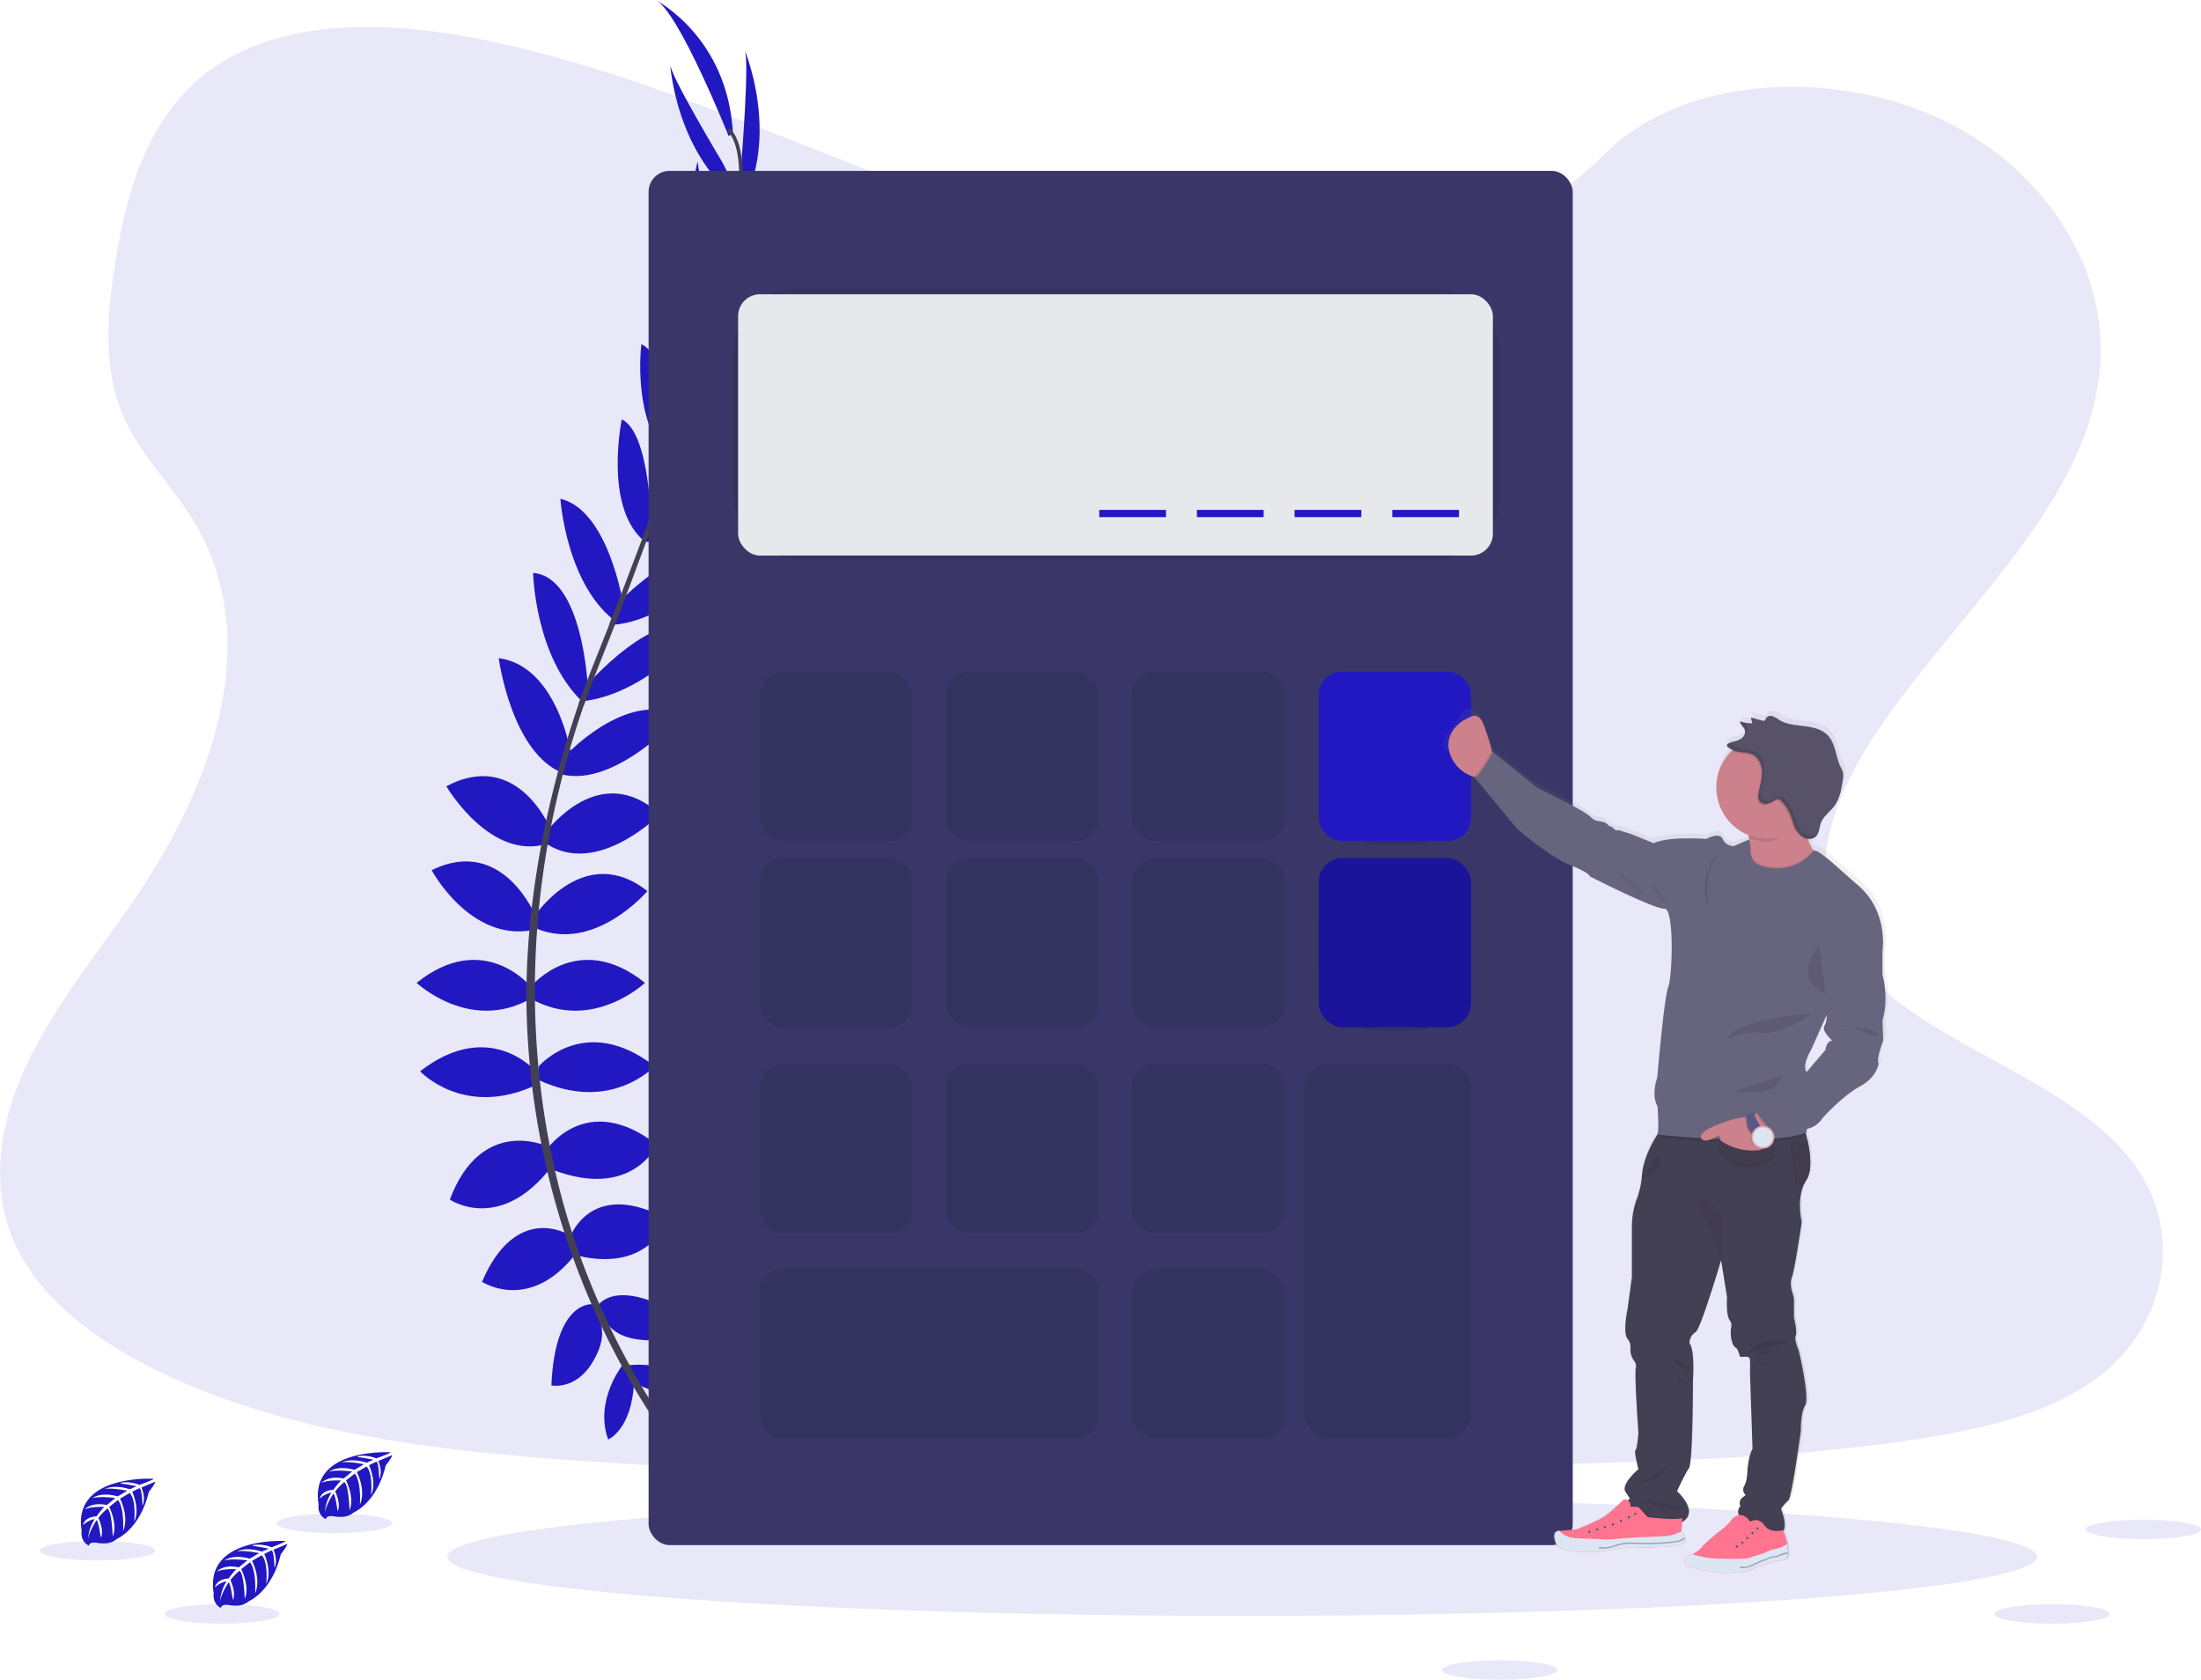 <svg id="03431522-47b9-4239-bf4c-9446bb50bb61" data-name="Layer 1" xmlns="http://www.w3.org/2000/svg" xmlns:xlink="http://www.w3.org/1999/xlink" width="1027.35" height="783.97" viewBox="0 0 1027.35 783.97"><defs><linearGradient id="4f43e098-a778-42ef-b33c-7c47f8946c90" x1="940.91" y1="792.08" x2="940.91" y2="388.7" gradientTransform="translate(-77.03)" gradientUnits="userSpaceOnUse"><stop offset="0" stop-color="gray" stop-opacity="0.25"/><stop offset="0.54" stop-color="gray" stop-opacity="0.12"/><stop offset="1" stop-color="gray" stop-opacity="0.1"/></linearGradient></defs><title>Calculator</title><path d="M672.88,182c-64.72-2.25-126.36-23.14-185.23-46S370.49,87.82,307.32,75.7c-40.63-7.79-87.09-8.89-119.83,12.89-31.5,21-41.68,57.15-47.16,90.73-4.11,25.26-6.53,51.85,4.75,75.5,7.83,16.42,21.74,30.22,31.36,45.94C209.9,355.48,186.25,423,150,476.39c-17,25.07-36.74,49-49.87,75.66s-19.2,57.25-7.72,84.47c11.39,27,38.52,47.24,67.91,61.49,59.68,29,130,37.23,198.61,41.92,151.82,10.39,304.46,5.89,456.68,1.39,56.34-1.67,112.92-3.36,168.35-12.07,30.77-4.83,62.55-12.51,84.89-31,28.36-23.53,35.39-63.37,16.39-92.88-31.88-49.49-120-61.78-142.31-114.89-12.27-29.24.33-61.8,18.15-88.92,38.24-58.16,102.33-109.19,105.71-175.67,2.32-45.66-28.49-91.39-76.13-113-49.94-22.64-119.18-19.79-156,17.69C796.68,169.13,730,184,672.88,182Z" transform="translate(-86.32 -58.02)" fill="#2218c1" opacity="0.1"/><ellipse cx="579.79" cy="726.58" rx="370.98" ry="27.58" fill="#2218c1" opacity="0.1"/><path d="M379.26,695.27s21-3.36,33.6,11.49c0,0-9.24,7.28-29.12-2.8Z" transform="translate(-86.32 -58.02)" fill="#2218c1"/><path d="M377,695s-13.39,16.52-6.82,34.85c0,0,10.92-4.38,12.11-26.64Z" transform="translate(-86.32 -58.02)" fill="#2218c1"/><path d="M365,667.83s8.4-15.4,42,6.16c0,0-4.48,10.36-19.32,9.52S368.9,676,365,667.83Z" transform="translate(-86.32 -58.02)" fill="#2218c1"/><path d="M362.81,666.72s-17.43-2-19.12,37.91c0,0,11.05,2.29,18.9-10.33S367.2,674.6,362.81,666.72Z" transform="translate(-86.32 -58.02)" fill="#2218c1"/><path d="M352.66,634.9s9.8-27.16,45.36-7.84c0,0-8.12,24.92-41.72,17.08Z" transform="translate(-86.32 -58.02)" fill="#2218c1"/><path d="M341.73,594.3s18.49-27.45,51.25-2c0,0-11.48,25.76-48.45,11.76Z" transform="translate(-86.32 -58.02)" fill="#2218c1"/><path d="M337.81,555.65s21.57-25.2,54.05,0c0,0-20.44,22.12-54.05,6.44Z" transform="translate(-86.32 -58.02)" fill="#2218c1"/><path d="M334.45,518.13s21.85-26.32,52.93-1.4c0,0-24.64,23.24-52.93,7.56Z" transform="translate(-86.32 -58.02)" fill="#2218c1"/><path d="M336.41,484.81s23-33.89,52.09-10.92c0,0-24.64,29.12-52.09,17.36Z" transform="translate(-86.32 -58.02)" fill="#2218c1"/><path d="M341.73,445.88s24.37-33.6,52.65-7.84c0,0-28.84,29.13-52.65,14Z" transform="translate(-86.32 -58.02)" fill="#2218c1"/><path d="M349.86,411.09s28.84-31.57,54-19c0,0-30.06,33.53-55.26,27.37Z" transform="translate(-86.32 -58.02)" fill="#2218c1"/><path d="M359.94,378.12s33.32-38.64,52.64-25.76c0,0-24.52,30-55,33Z" transform="translate(-86.32 -58.02)" fill="#2218c1"/><path d="M374.49,339.87s29.13-31.58,50.41-23.74c0,0-24.92,32.76-54.32,33.6Z" transform="translate(-86.32 -58.02)" fill="#2218c1"/><path d="M387.66,304.09s32.2-30.25,46.2-24.93c0,0-23.24,33.61-47.6,31.65Z" transform="translate(-86.32 -58.02)" fill="#2218c1"/><path d="M400.54,271s27.72-36.12,42.84-33.32c0,0-16.8,32.2-42.84,37Z" transform="translate(-86.32 -58.02)" fill="#2218c1"/><path d="M414.52,226.5s24.5-27.7,37.73-27.63c0,0-19.34,37-38.74,36.66Z" transform="translate(-86.32 -58.02)" fill="#2218c1"/><path d="M422.8,196.84l23.66-57.69s1.19,52.15-26.67,68.39Z" transform="translate(-86.32 -58.02)" fill="#2218c1"/><path d="M432.41,133.22s3.92-48.16,1.4-52.08c0,0,16.92,40-1.57,73.36Z" transform="translate(-86.32 -58.02)" fill="#2218c1"/><path d="M351.74,634.25s-24.54-15.21-40.43,22c0,0,21.84,14.49,43.31-12.51Z" transform="translate(-86.32 -58.02)" fill="#2218c1"/><path d="M341,592.75s-30.1-13.73-44.71,25.12c0,0,23.26,16,47.45-15.3Z" transform="translate(-86.32 -58.02)" fill="#2218c1"/><path d="M336.41,558s-21.56-25.2-54,0c0,0,20.44,22.12,54,6.44Z" transform="translate(-86.32 -58.02)" fill="#2218c1"/><path d="M333.72,518.13s-21.84-26.32-52.93-1.4c0,0,24.65,23.24,52.93,7.56Z" transform="translate(-86.32 -58.02)" fill="#2218c1"/><path d="M336.41,485.77s-15.32-38-48.62-21.63c0,0,18,33.65,47.27,27.92Z" transform="translate(-86.32 -58.02)" fill="#2218c1"/><path d="M343.66,445.69s-15.22-38.61-49-20.7c0,0,20.68,35.39,47.5,26.67Z" transform="translate(-86.32 -58.02)" fill="#2218c1"/><path d="M353.1,411.29s-6-42.33-34-46.12c0,0,5.93,44.64,30.22,53.75Z" transform="translate(-86.32 -58.02)" fill="#2218c1"/><path d="M360.65,378.19s-2.34-51-25.49-52.77c0,0,.78,38.71,22.88,60Z" transform="translate(-86.32 -58.02)" fill="#2218c1"/><path d="M376.89,338.41s-6.91-42.41-29-47.6c0,0,2.74,41.08,26.82,58Z" transform="translate(-86.32 -58.02)" fill="#2218c1"/><path d="M390.28,304.39s-.24-44.17-13.73-50.67c0,0-8.38,40,9.82,56.31Z" transform="translate(-86.32 -58.02)" fill="#2218c1"/><path d="M401.57,270.55s-1.89-45.49-15.87-51.9c0,0-4.79,36,13.77,54.88Z" transform="translate(-86.32 -58.02)" fill="#2218c1"/><path d="M416.47,230.12s-.09-37-10.06-45.67c0,0-9.93,40.53,4.85,53.12Z" transform="translate(-86.32 -58.02)" fill="#2218c1"/><path d="M421.62,195l-9.7-61.59s-13.19,50.46,10.17,72.69Z" transform="translate(-86.32 -58.02)" fill="#2218c1"/><path d="M423.52,133.81s-24.92-41.4-24.41-46c0,0,2.65,43.39,34,65Z" transform="translate(-86.32 -58.02)" fill="#2218c1"/><path d="M426.44,121.58S402.92,62.78,392.28,58c0,0,33.6,17.08,36.12,61.88Z" transform="translate(-86.32 -58.02)" fill="#2218c1"/><path d="M413.38,235.88l-1.6-.5c19.85-64.72,24.8-106,13.94-116.34l1.16-1.22C438.39,128.74,433.72,169.56,413.38,235.88Z" transform="translate(-86.32 -58.02)" fill="#444053"/><path d="M358.73,387.39l-2.38-.84c2.1-5.93,4.38-11.95,6.76-17.88C383.83,317,401.46,269,412.77,232.11l2.07-1C403.51,268,386.19,317.9,365.45,369.61,363.08,375.51,360.82,381.49,358.73,387.39Z" transform="translate(-86.32 -58.02)" fill="#444053"/><path d="M408.81,743.72c-.32-.36-32.5-36.58-54.92-98.44a364.42,364.42,0,0,1-21.7-112.77c-1.53-48.13,8.56-101.88,25.87-150.69l1.88,2.2C321.1,493.58,336.53,587.47,357,644c22.19,61.29,54,97.12,54.31,97.48Z" transform="translate(-86.32 -58.02)" fill="#444053"/><path d="M268.6,735.82s-38.05-2.29-33.56,24.37c0,0-.89,4.71,3.38,6.85,0,0,.06-2,3.9-1.31a17.51,17.51,0,0,0,4.13.2,8.62,8.62,0,0,0,5.06-2.08h0s10.69-4.42,14.85-21.9c0,0,3.08-3.81,2.95-4.79l-6.42,2.74s2.2,4.63.47,8.48c0,0-.21-8.31-1.44-8.12-.25,0-3.34,1.61-3.34,1.61s3.78,8.07.93,13.93c0,0,1.08-9.94-2.1-13.35l-4.52,2.64s4.41,8.33,1.42,15.13c0,0,.76-10.43-2.37-14.49l-4.1,3.2s4.14,8.21,1.62,13.85c0,0-.33-12.14-2.51-13.06,0,0-3.58,3.16-4.13,4.46,0,0,2.84,6,1.08,9.11,0,0-1.08-8.09-2-8.13,0,0-3.57,5.36-3.94,9a19.46,19.46,0,0,1,3.07-9.54,10.71,10.71,0,0,0-5.46,2.83s.55-3.79,6.34-4.12c0,0,3-4.07,3.74-4.32,0,0-5.76-.48-9.25,1.07,0,0,3.07-3.57,10.31-2l4-3.3s-7.58-1-10.8.11c0,0,3.7-3.16,11.89-.86l4.4-2.63s-6.46-1.39-10.32-.89c0,0,4.07-2.19,11.61.18l3.15-1.41s-4.74-.93-6.12-1.08-1.47-.53-1.47-.53a16.39,16.39,0,0,1,8.9,1S268.71,736.24,268.6,735.82Z" transform="translate(-86.32 -58.02)" fill="#2218c1"/><path d="M158,748.19s-38-2.29-33.55,24.37c0,0-.9,4.71,3.37,6.85,0,0,.07-2,3.91-1.31a17,17,0,0,0,4.13.2,8.56,8.56,0,0,0,5.05-2.08h0s10.7-4.42,14.86-21.9c0,0,3.07-3.81,3-4.79l-6.42,2.74s2.2,4.63.47,8.48c0,0-.21-8.31-1.44-8.12-.25,0-3.34,1.61-3.34,1.61s3.78,8.07.93,13.93c0,0,1.08-9.94-2.11-13.35l-4.52,2.64s4.41,8.33,1.42,15.13c0,0,.77-10.43-2.37-14.49l-4.09,3.2s4.14,8.21,1.62,13.85c0,0-.33-12.14-2.51-13.06,0,0-3.58,3.16-4.13,4.46,0,0,2.84,6,1.08,9.11,0,0-1.08-8.09-2-8.13,0,0-3.56,5.36-3.94,9a19.52,19.52,0,0,1,3.08-9.54,10.76,10.76,0,0,0-5.47,2.83s.56-3.79,6.35-4.12c0,0,3-4.07,3.74-4.31,0,0-5.76-.49-9.25,1.06,0,0,3.07-3.57,10.31-2l4-3.3s-7.58-1-10.8.11c0,0,3.7-3.16,11.89-.86l4.4-2.63s-6.47-1.39-10.32-.89c0,0,4.07-2.19,11.61.18l3.15-1.41s-4.74-.93-6.13-1.08-1.46-.53-1.46-.53a16.51,16.51,0,0,1,8.9,1S158.08,748.61,158,748.19Z" transform="translate(-86.32 -58.02)" fill="#2218c1"/><path d="M219.64,777.23s-38-2.29-33.56,24.37c0,0-.89,4.71,3.38,6.85,0,0,.07-2,3.9-1.31a17.57,17.57,0,0,0,4.14.2,8.62,8.62,0,0,0,5.05-2.08h0s10.69-4.42,14.85-21.9c0,0,3.08-3.81,3-4.79l-6.42,2.74s2.19,4.63.47,8.48c0,0-.21-8.31-1.45-8.12-.25,0-3.33,1.61-3.33,1.61s3.77,8.06.92,13.93c0,0,1.08-9.94-2.1-13.35l-4.52,2.64s4.41,8.33,1.42,15.13c0,0,.77-10.43-2.37-14.49l-4.1,3.2s4.15,8.21,1.62,13.85c0,0-.33-12.14-2.5-13.06,0,0-3.59,3.16-4.13,4.46,0,0,2.84,6,1.07,9.11,0,0-1.08-8.09-2-8.13,0,0-3.57,5.36-3.94,9a19.46,19.46,0,0,1,3.07-9.54,10.71,10.71,0,0,0-5.46,2.83s.55-3.79,6.35-4.12c0,0,2.94-4.07,3.73-4.32,0,0-5.76-.48-9.25,1.07,0,0,3.08-3.57,10.31-1.95l4-3.3s-7.58-1-10.8.11c0,0,3.71-3.16,11.89-.86l4.41-2.63S200.86,781.5,197,782c0,0,4.06-2.19,11.61.18l3.14-1.41s-4.73-.93-6.12-1.08-1.46-.53-1.46-.53a16.39,16.39,0,0,1,8.9,1S219.75,777.65,219.64,777.23Z" transform="translate(-86.32 -58.02)" fill="#2218c1"/><ellipse cx="103.66" cy="753.23" rx="26.93" ry="4.55" fill="#2218c1" opacity="0.1"/><ellipse cx="957.84" cy="753.23" rx="26.93" ry="4.55" fill="#2218c1" opacity="0.1"/><ellipse cx="699.95" cy="779.42" rx="26.93" ry="4.55" fill="#2218c1" opacity="0.1"/><ellipse cx="1000.43" cy="713.79" rx="26.93" ry="4.55" fill="#2218c1" opacity="0.1"/><ellipse cx="156.07" cy="710.95" rx="26.93" ry="4.55" fill="#2218c1" opacity="0.1"/><ellipse cx="45.44" cy="723.72" rx="26.93" ry="4.55" fill="#2218c1" opacity="0.1"/><rect x="302.74" y="79.74" width="431.35" height="641.38" rx="9.8" ry="9.8" fill="#3a3768"/><rect x="342.22" y="134.87" width="357.73" height="126.09" rx="29.21" ry="29.21" opacity="0.1"/><rect x="344.52" y="137.33" width="352.31" height="121.95" rx="10.2" ry="10.2" fill="#e6e8ec"/><rect x="354.68" y="313.48" width="71.14" height="79.04" rx="10.79" ry="10.79" opacity="0.1"/><rect x="441.63" y="313.48" width="71.14" height="79.04" rx="10.79" ry="10.79" opacity="0.1"/><rect x="528.58" y="313.48" width="71.14" height="79.04" rx="10.79" ry="10.79" opacity="0.1"/><rect x="615.53" y="315.16" width="71.14" height="79.04" rx="28.84" ry="28.84" opacity="0.1"/><rect x="615.53" y="313.48" width="71.14" height="79.04" rx="10.79" ry="10.79" fill="#2218c1"/><rect x="354.68" y="400.43" width="71.14" height="79.04" rx="10.79" ry="10.79" opacity="0.1"/><rect x="441.63" y="400.43" width="71.14" height="79.04" rx="10.79" ry="10.79" opacity="0.1"/><rect x="528.58" y="400.43" width="71.14" height="79.04" rx="10.79" ry="10.79" opacity="0.1"/><rect x="354.68" y="496.41" width="71.14" height="79.04" rx="10.79" ry="10.79" opacity="0.1"/><rect x="441.63" y="496.41" width="71.14" height="79.04" rx="10.79" ry="10.79" opacity="0.1"/><rect x="528.58" y="496.41" width="71.14" height="79.04" rx="10.79" ry="10.79" opacity="0.1"/><rect x="528.58" y="592.39" width="71.14" height="79.04" rx="10.79" ry="10.79" opacity="0.1"/><rect x="615.53" y="402.11" width="71.14" height="79.04" rx="28.84" ry="28.84" opacity="0.1"/><rect x="615.53" y="400.43" width="71.14" height="79.04" rx="11.3" ry="11.3" fill="#2218c1"/><rect x="615.53" y="400.43" width="71.14" height="79.04" rx="11.3" ry="11.3" opacity="0.2"/><rect x="354.68" y="592.39" width="158.09" height="79.04" rx="10.04" ry="10.04" opacity="0.1"/><rect x="608.75" y="496.41" width="77.91" height="175.03" rx="11.66" ry="11.66" opacity="0.1"/><rect x="649.87" y="237.98" width="31.14" height="3.37" fill="#2218c1"/><rect x="604.28" y="237.98" width="31.14" height="3.37" fill="#2218c1"/><rect x="558.68" y="237.98" width="31.14" height="3.37" fill="#2218c1"/><rect x="513.09" y="237.98" width="31.14" height="3.37" fill="#2218c1"/><path d="M966.19,532.56c3.21-10.8,0-21.6,0-21.6V500.77s3.67-19.92-12.71-32.7l-10.86-9.58s-6.09-5.23-7.86-5.56a8,8,0,0,0-1-.15l-.32-.19a32.69,32.69,0,0,1-2.38-5,4.63,4.63,0,0,0,3.87-1.32,5,5,0,0,0,.91-1.53h0c.63-1.41.74-3.12,1.27-4.62a11,11,0,0,1,2-3.32c-.11.18-.23.35-.33.54,1.54-1.92,3.55-3.56,5-5.58a12.51,12.51,0,0,0,.79-1.25c-.06.09-.14.17-.21.26,2-3.21,2.61-7.1,3.19-10.85a9.76,9.76,0,0,0,.06-3.88,14.13,14.13,0,0,0-1.08-2.46c-2.36-4.87-2.32-11-6.09-14.89-2.84-2.91-7.14-3.8-11.19-4.3s-8.31-.79-11.79-2.91a12.44,12.44,0,0,0-3.19-1.75,2.62,2.62,0,0,0-3.13,1.16,2.06,2.06,0,0,1-.42.85,1.36,1.36,0,0,1-1.2.07l-5.39-1.44.06.27-.14,0,.2.85a.46.46,0,0,1,.51.29l-.87,1.34a13.51,13.51,0,0,1-4.86-1,1.13,1.13,0,0,0,0,.26l-.08,0c-.1,1.52,1.63,2.51,2.16,3.94a3,3,0,0,1,0,1.93,4.23,4.23,0,0,1-1,1.54c-1.91,1.89-4.36,1.52-6.56,2.71a1.42,1.42,0,0,0-.8.89.65.65,0,0,0-.07.49,1.16,1.16,0,0,0,.45.56,10,10,0,0,0,2.09,1.3c-.22.2-.43.4-.63.61a24.1,24.1,0,0,0,8.33,39.32c.08.42.14.85.2,1.3,0,.05,0,.08,0,.13l.06.58-7.26,3.09a5.78,5.78,0,0,1-5.2-3.35c-1.69-3.49-7.66,0-7.66,0s-18.21-1.36-25,2c0,0-10.87-4.56-12.4-4.87s-3.82-1.52-4.89-1.21-2.45-2-3.22-1.83-1.07-1.52-3.52-2.13-3.37.16-6.12-2.58-25.11-13.54-25.11-13.54L792.76,415l-10.71-8.52-.19.35c-.07-.25-.14-.51-.21-.79a102.59,102.59,0,0,0-4-12.49c-.69-1.65-1-3.73-1.93-2.63-.57.66-1.54-.79-3-1.77a2.53,2.53,0,0,0-3.77,1.1h0c-8.34,13.08-11.33,14-6.5,18.81,4.31,4.27,7.17,8,10.68,9.18l.42.13a.45.45,0,0,1-.23,0l20.36,24.34s14.69,12.78,24.8,16.88,9.33,5.33,9.33,5.33,30.62,15.51,35.36,15.21,3.83,31.79,1.84,37-5.2,42.59-5.2,42.59-3.07,7.91.15,13.38c0,0,.71,10.48.07,13-2.79,4.3-6.77,11.6-7.42,19.11,0,.4-.08.77-.12,1.16a2.7,2.7,0,0,1-.72.59l.68-.2a38.5,38.5,0,0,1-2,9.18A37.31,37.31,0,0,0,847.92,629v24.16l-2,15s-2.45,11.35,0,14a6.48,6.48,0,0,1,1.34,4.66,8.68,8.68,0,0,0,1.56,5.44,4.07,4.07,0,0,1,1,3.49c-.81,2.63,1.2,30.62,1.2,30.62s-.59,7.71-1.4,8.12,1.4,8.92,1.4,8.92-8.27,6.9-6.16,10.55l2.11,3.24-.56.55-.34.35a3.26,3.26,0,0,0-2.11-.4,80.62,80.62,0,0,1-8.32,7.41c-3.73,2.69-13.88,6.59-13.88,6.59l-8,.65h-.15s-3.83-.36-1.68,5.57,21.37,4.11,21.37,4.11l11.22-1.77s20,.1,25.73-1.17c2.39-.53,3-1.81,2.8-3.1l0,0-.06-.06a8,8,0,0,0-1.64-3.35,1.28,1.28,0,0,0-.14-.18l.36-4.1c8.49-4.89-2.4-14.51-2.4-14.51s3.73-8.11,5.64-10.74,1.91-41.38,1.91-41.38,1-14-1.63-17.24a5.83,5.83,0,0,1,2.86-5.27c1.89-1.29,7.6-19.06,12.08-33.81l2.82,17.38s-.61,8.32,1.22,10.75a4.14,4.14,0,0,1,.76,3.24,14.6,14.6,0,0,0,.41,7,4.63,4.63,0,0,0,1.49,2.5c1.63.81,1.73,3.7,2.34,4.31s4.39-.86,4.59,1.37a50.49,50.49,0,0,1,0,5.88l1.23,36.1s-2,3-2.45,11c-.17,3.41-.81,5.35-1.47,6.46a3.31,3.31,0,0,0,.3,3.88l.35.41-1.51,1.16a3.33,3.33,0,0,0-.94,4.11,3.23,3.23,0,0,0-.93,3.5,2.44,2.44,0,0,0,.26.57,5.68,5.68,0,0,0-3.05,1.51,25,25,0,0,1-5.39,5.42,103.71,103.71,0,0,0-8.59,7.36,12.34,12.34,0,0,1-5,4,8.25,8.25,0,0,1-1.51.45c-4,.82-2.75,5,.51,5.69s14.08,4,22.5,2.07c0,0,2.5,1,6.17-.86S916,786.47,916,786.47s4.59,0,5.21-1.82a7.14,7.14,0,0,0,.26-1.78l.13-.13-.12-.11a24.26,24.26,0,0,0-.31-4.07c-.12-.7-.25-1.32-.37-1.82-.39-1.52-1.12-3.49-1.43-4.32a1.53,1.53,0,0,0,.14-.21c1.75-3-1.16-10.12-1.16-10.12A19.4,19.4,0,0,1,921.8,758c1.63-1.22,5.92-32.86,5.92-32.86s-.21-8.11,2-11.76-3.06-25.75-3.06-25.75-2.25-5.07-1.43-6.9-.82-8.52-.82-8.52v-8a8.84,8.84,0,0,0-.47-2.8c-.63-1.88-1.56-5.49-.55-8.08,1.43-3.65,4.69-26.16,4.69-26.16s-2.55-9.93,1.19-17.84a15.54,15.54,0,0,1,1-1.83c2.77-4.35,1.94-12.08.57-18.31-.2-1-.43-1.9-.66-2.77-.09-.38-.19-.74-.29-1.1l.44-.18s0-.59.14-1.6a11.24,11.24,0,0,0,7.36-5.09s9.34-10.5,17.6-14.91,8.88-10.8,8.88-10.8c-1.22-2.13,2.19-10.8,2.19-10.8Zm-32.55-79.63h0Zm5.61,93.63-8.84,10.25,0-.06c-2.3-3.2,2.14-10.35,2.14-10.35L939.9,530c-.06,2.1-.32,4-1,4.83-2,2.74,3.68,7.31,3.68,7.31C939.55,542.15,939.25,546.56,939.25,546.56Z" transform="translate(-86.32 -58.02)" fill="url(#4f43e098-a778-42ef-b33c-7c47f8946c90)"/><path d="M783.61,412.17l-4.83,9.37a19,19,0,0,1-4.49-.94,17,17,0,0,1-10.55-9.12c-4.31-9.52,2.82-15.67,6.14-17.49s6.41-3.89,8.9,2.08a103.26,103.26,0,0,1,3.91,12.41C783.27,410.67,783.61,412.17,783.61,412.17Z" transform="translate(-86.32 -58.02)" fill="#cc818c"/><path d="M937,460.91l-7.71,11.48s-36.43,17.38-29.47-3c3.06-9,3.42-15.57,2.87-20.12,0-.05,0-.08,0-.13-.72-5.69-2.86-8.16-2.86-8.16s35.51-18.18,30.22-5.75a17.12,17.12,0,0,0-1.25,8.18,27.88,27.88,0,0,0,3.82,11.35A37.71,37.71,0,0,0,937,460.91Z" transform="translate(-86.32 -58.02)" fill="#cc818c"/><path d="M925.91,688.32s5.24,22,3,25.59-2,11.69-2,11.69-4.23,31.44-5.84,32.64a19.21,19.21,0,0,0-3.43,4s2.88,7.12,1.15,10.06a2.44,2.44,0,0,1-1.15,1c-2.7,1.14-12.68-3.92-18.36-7a3.24,3.24,0,0,1-.58-5.28,3.3,3.3,0,0,1,.92-4.08l1.5-1.16-.35-.41a3.31,3.31,0,0,1-.3-3.86c.65-1.09,1.28-3,1.45-6.41.41-7.86,2.42-10.88,2.42-10.88l-1.21-35.88a49.78,49.78,0,0,0,0-5.84c-.2-2.21-3.93-.75-4.53-1.36s-.71-3.47-2.32-4.28a4.59,4.59,0,0,1-1.46-2.49,14.39,14.39,0,0,1-.41-7,4.13,4.13,0,0,0-.75-3.22c-1.81-2.42-1.21-10.67-1.21-10.67l-2.78-17.28c-4.43,14.66-10.06,32.32-11.93,33.6a5.81,5.81,0,0,0-2.82,5.23c2.62,3.23,1.61,17.14,1.61,17.14s0,38.48-1.89,41.11S869.09,754,869.09,754s10.8,9.61,2.3,14.46l-.09,0c-8.67,4.84-26.6-8.66-26.6-8.66l1.87-1.87.55-.55L845,754.22c-2.08-3.63,6.08-10.48,6.08-10.48s-2.18-8.47-1.38-8.87,1.38-8.06,1.38-8.06-2-27.81-1.18-30.43a4.1,4.1,0,0,0-1-3.47,8.63,8.63,0,0,1-1.54-5.4,6.42,6.42,0,0,0-1.33-4.63c-2.42-2.62,0-13.9,0-13.9l2-14.92V630.37A37.77,37.77,0,0,1,850.56,617a40,40,0,0,0,2.2-10.73c.66-7.64,4.77-15.06,7.53-19.29,1.46-2.24,2.55-3.58,2.55-3.58l64.48-2.52s1,2.87,2.08,6.86c.22.87.44,1.79.65,2.75,1.35,6.2,2.16,13.88-.57,18.2a16.93,16.93,0,0,0-1,1.82c-3.69,7.86-1.17,17.73-1.17,17.73s-3.22,22.36-4.63,26c-1,2.57-.08,6.16.55,8a9.1,9.1,0,0,1,.45,2.79V673s1.62,6.65.81,8.47S925.91,688.32,925.91,688.32Z" transform="translate(-86.32 -58.02)" fill="#444053"/><path d="M928.88,609.33a15.3,15.3,0,0,0-1,1.81l-3.63-.2c.35-1.87-2.12-19.4-2.12-19.4l7.31-.41C930.79,597.32,931.61,605,928.88,609.33Z" transform="translate(-86.32 -58.02)" opacity="0.1"/><path d="M929.48,608.72a16.93,16.93,0,0,0-1,1.82l-3.63-.21c.35-1.86-2.12-19.4-2.12-19.4l7.31-.41C931.4,596.72,932.21,604.4,929.48,608.72Z" transform="translate(-86.32 -58.02)" fill="#444053"/><path d="M929.48,608.72a16.93,16.93,0,0,0-1,1.82l-3.63-.21c.35-1.86-2.12-19.4-2.12-19.4l7.31-.41C931.4,596.72,932.21,604.4,929.48,608.72Z" transform="translate(-86.32 -58.02)" opacity="0.05"/><path d="M918.8,772.34a2.44,2.44,0,0,1-1.15,1c-2.7,1.14-12.68-3.92-18.36-7a3.27,3.27,0,0,1-1.51-1.8c3.24-.59,5.36,3,5.36,3a4.78,4.78,0,0,1,6.65,1.61c2.77,4.08,8.71,2.36,8.71,2.36Z" transform="translate(-86.32 -58.02)" opacity="0.1"/><path d="M920.47,784.69c-.6,1.82-5.14,1.82-5.14,1.82s-8.11,2.32-11.74,4.13-6.09.86-6.09.86c-8.31,1.91-19-1.41-22.22-2.07s-4.48-4.83-.5-5.64a8.06,8.06,0,0,0,1.49-.46,12.16,12.16,0,0,0,5-4,102.27,102.27,0,0,1,8.49-7.31,24.82,24.82,0,0,0,5.32-5.39c4.74-4.18,8.11,1.56,8.11,1.56a4.78,4.78,0,0,1,6.65,1.62c2.77,4.08,8.71,2.35,8.71,2.35s1.07,2.73,1.57,4.69c.12.5.25,1.12.37,1.82C920.76,780.7,920.93,783.33,920.47,784.69Z" transform="translate(-86.32 -58.02)" fill="#ff748f"/><circle cx="820.29" cy="713.38" r="0.55" fill="#575988"/><circle cx="815.56" cy="717.81" r="0.55" fill="#575988"/><circle cx="810.75" cy="721.79" r="0.55" fill="#575988"/><circle cx="813.24" cy="720.01" r="0.55" fill="#575988"/><circle cx="818.03" cy="715.46" r="0.55" fill="#575988"/><path d="M920.47,784.69c-.6,1.82-5.14,1.82-5.14,1.82s-8.11,2.32-11.74,4.13-6.09.86-6.09.86c-8.31,1.91-19-1.41-22.22-2.07s-4.48-4.83-.5-5.64a8.06,8.06,0,0,0,1.49-.46,38.68,38.68,0,0,0,10.9,2.07c8.21.35,14.71,0,14.71,0l8.31-2.67a13.89,13.89,0,0,1,5.14-1.86,13.44,13.44,0,0,0,5.11-2.22C920.76,780.7,920.93,783.33,920.47,784.69Z" transform="translate(-86.32 -58.02)" fill="#dce6f2"/><path d="M899.79,789.9a6.88,6.88,0,0,1-1.38-.13l.12-.59a8.8,8.8,0,0,0,5-.7c.74-.29,1.48-.64,2.2-1s1.73-.81,2.63-1.14l.82-.28c.45-.16.91-.31,1.35-.5.25-.1.5-.22.74-.34a8.51,8.51,0,0,1,1.86-.71,9.18,9.18,0,0,1,1-.13,8.9,8.9,0,0,0,.92-.11,8.65,8.65,0,0,0,1.75-.65,8.46,8.46,0,0,1,1.88-.7l.44-.07a2.15,2.15,0,0,0,1.3-.48l.45.41a2.71,2.71,0,0,1-1.65.67l-.42.07a8.09,8.09,0,0,0-1.75.65,9.17,9.17,0,0,1-1.88.69,6.69,6.69,0,0,1-1,.12,8.92,8.92,0,0,0-.94.12,8,8,0,0,0-1.73.67l-.76.35c-.46.19-.94.35-1.4.51l-.8.28c-.88.32-1.74.73-2.58,1.12s-1.48.7-2.24,1A10.91,10.91,0,0,1,899.79,789.9Z" transform="translate(-86.32 -58.02)" fill="#575988" opacity="0.5"/><path d="M901.73,689.78s4.18-6,11.34-6,10.22-.81,10.22-.81-4.58,2.72-7.75,3.07S901.73,689.78,901.73,689.78Z" transform="translate(-86.32 -58.02)" opacity="0.1"/><path d="M904.15,691.19s3.78-2.62,5.94-2.72,4-.3,4-.3a11.56,11.56,0,0,1-3.32,1.61C909,690.28,904.15,691.19,904.15,691.19Z" transform="translate(-86.32 -58.02)" opacity="0.1"/><path d="M905,693s5.69.45,5.74,2" transform="translate(-86.32 -58.02)" opacity="0.1"/><path d="M851.93,608c.3.05,5.39-5.29,5.74-7.4a5.17,5.17,0,0,1,2.21-3.26s3.28,1.31.36,5.33S851.93,608,851.93,608Z" transform="translate(-86.32 -58.02)" opacity="0.1"/><path d="M930,435.21c-1.16,2.74-2.18,3-2,5.61a20,20,0,0,1-4.61,3.63c-3.6,2.14-7.52,6.33-12,6.33a23.91,23.91,0,0,1-8.77-1.66c-.72-5.69-2.86-8.16-2.86-8.16S935.28,422.78,930,435.21Z" transform="translate(-86.32 -58.02)" opacity="0.1"/><path d="M935.44,425.54a24,24,0,1,1-24-24A24,24,0,0,1,935.44,425.54Z" transform="translate(-86.32 -58.02)" fill="#cc818c"/><path d="M937,460.91l-7.71,11.48s-36.43,17.38-29.47-3c3.06-9,3.42-15.57,2.87-20.12l.06,0a19.27,19.27,0,0,1,.73,4.63c.11,3.14.19,7.11,8,8.42,13,2.18,19.94-5.94,21.16-7.53A37.71,37.71,0,0,0,937,460.91Z" transform="translate(-86.32 -58.02)" opacity="0.1"/><path d="M783.61,412.17l-4.83,9.37a19,19,0,0,1-4.49-.94l-.42-.5c2,.76,8.61-11.79,8.61-11.79l.21.17C783.27,410.67,783.61,412.17,783.61,412.17Z" transform="translate(-86.32 -58.02)" opacity="0.1"/><path d="M929.4,587.77c-15.56,6.76-69.38,1-69.38,1a7.37,7.37,0,0,0,.27-1.76c1.46-2.24,2.55-3.58,2.55-3.58l64.48-2.52S928.37,583.78,929.4,587.77Z" transform="translate(-86.32 -58.02)" opacity="0.1"/><path d="M902.71,449.83l-7.18,3.07a5.69,5.69,0,0,1-5.13-3.33c-1.67-3.47-7.56,0-7.56,0s-18-1.36-24.64,2c0,0-10.73-4.54-12.24-4.84s-3.78-1.51-4.84-1.21-2.41-2-3.17-1.81-1.06-1.51-3.48-2.12-3.32.15-6-2.57-24.79-13.45-24.79-13.45l-10-8.16-10.58-8.46s-6.65,12.54-8.62,11.78l20.1,24.19s14.51,12.69,24.49,16.77,9.22,5.29,9.22,5.29,30.23,15.42,34.91,15.12S867,513.65,865,518.79s-5.13,42.32-5.13,42.32-3,7.86.15,13.3c0,0,.75,11.19,0,13.15,0,0,54.15,5.79,69.52-1.06,0,0,2.27-25.09,0-28.26S931.66,548,931.66,548l9.67-21.61,23.58-23.73s3.62-19.8-12.55-32.49l-10.73-9.53s-6-5.19-7.76-5.52-1.11,0-1.11,0-7,10.21-21.36,7.79c-7.78-1.31-7.86-5.28-8-8.41A19.6,19.6,0,0,0,902.71,449.83Z" transform="translate(-86.32 -58.02)" fill="#67647e"/><path d="M932.26,531.19S899,532.55,892.36,543c0,0,8.62-4.09,16.32-2.88S932.26,531.19,932.26,531.19Z" transform="translate(-86.32 -58.02)" opacity="0.1"/><path d="M895.53,567.61s15.72,1.06,19.05-2.27,3.34-5.29,3.34-5.29Z" transform="translate(-86.32 -58.02)" opacity="0.1"/><path d="M935.44,499.14s-13.31,15.72,2.87,22.52Z" transform="translate(-86.32 -58.02)" opacity="0.1"/><path d="M856.69,468.77s4.84,9.87,7.26,10.52Z" transform="translate(-86.32 -58.02)" opacity="0.1"/><path d="M840.37,464.53s12.09,10.89,14.36,11.94C854.73,476.47,842.18,464.53,840.37,464.53Z" transform="translate(-86.32 -58.02)" opacity="0.1"/><path d="M888.58,454.11s-11.64,17.38-4.08,28C884.5,482.07,880.27,469.52,888.58,454.11Z" transform="translate(-86.32 -58.02)" opacity="0.1"/><path d="M917.92,585.75l-3.56,3.35-.5.46-4.12,3.9c-.29.22-.58.44-.88.64-16.77,12-20.13-6.24-20.13-6.24s-7.4,4.84-8.46.91,17.23-9.52,20-9.22a3.59,3.59,0,0,0,.73,0,11.44,11.44,0,0,0,3.76-1.33l.81-.43a32,32,0,0,0,2.71-1.71Z" transform="translate(-86.32 -58.02)" fill="#cc818c"/><path d="M936,425.54A24,24,0,0,1,924.3,446.2a13.64,13.64,0,0,1-.88-1.75c-.86-2-1.39-4.16-2.26-6.17a19,19,0,0,0-4-5.88,2.55,2.55,0,0,0-1.07-.74,2.88,2.88,0,0,0-2.2.61,10.11,10.11,0,0,1-3.35,1.47,3.56,3.56,0,0,1-3.36-1c-.94-1.12-.81-2.76-.54-4.19.59-3.13,1.57-6.21,1.58-9.39s-1.21-6.6-4-8.18c-2.44-1.39-5.47-1-8.18-1.78a8.92,8.92,0,0,1-1.23-.42A24,24,0,0,1,936,425.54Z" transform="translate(-86.32 -58.02)" opacity="0.1"/><path d="M893.17,404.94c-.43.23-.91.65-.78,1.13a1.14,1.14,0,0,0,.44.56,10.49,10.49,0,0,0,3.8,1.95c2.71.74,5.75.39,8.19,1.78,2.76,1.57,4,5,4,8.18s-1,6.26-1.57,9.38c-.27,1.44-.41,3.08.53,4.2a3.59,3.59,0,0,0,3.36,1,10,10,0,0,0,3.35-1.46,2.91,2.91,0,0,1,2.21-.62,2.72,2.72,0,0,1,1.07.74,19,19,0,0,1,4,5.89c.88,2,1.4,4.15,2.26,6.17a10,10,0,0,0,4,5c1.92,1.06,4.58,1,6.06-.64s1.36-3.89,2.06-5.86c1.2-3.43,4.55-5.58,6.65-8.54,2.35-3.33,3-7.51,3.64-11.54a9.48,9.48,0,0,0,.06-3.86,13.86,13.86,0,0,0-1.06-2.44c-2.34-4.84-2.29-10.93-6-14.79-2.8-2.9-7.05-3.78-11.05-4.28s-8.2-.78-11.63-2.89a12.65,12.65,0,0,0-3.15-1.74,2.58,2.58,0,0,0-3.1,1.16,2.06,2.06,0,0,1-.41.84,1.33,1.33,0,0,1-1.19.07l-5.32-1.43.61,2.68a13.32,13.32,0,0,1-5.65-1c-.1,1.52,1.61,2.5,2.14,3.92a3.63,3.63,0,0,1-1,3.68C897.76,404.12,895.35,403.75,893.17,404.94Z" transform="translate(-86.32 -58.02)" fill="#585268"/><path d="M871.61,766.06l-.22,2.41-.09,0c-8.67,4.84-26.6-8.66-26.6-8.66l1.87-1.87a3.26,3.26,0,0,1,.82,2.53l3.66.2,4.38,4.73s11.85,1.37,15.06.61Z" transform="translate(-86.32 -58.02)" opacity="0.1"/><path d="M870.09,779.2c-5.64,1.26-25.39,1.17-25.39,1.17l-11.08,1.75s-19,1.82-21.11-4.08,1.66-5.53,1.66-5.53l.15,0,7.91-.64s10-3.88,13.71-6.55a79.6,79.6,0,0,0,8.21-7.36s3.3-.64,3.24,3.18l3.66.2,4.38,4.74s11.85,1.37,15.06.6h1.12l-.51,5.85.14.17C872,773.62,875.13,778.08,870.09,779.2Z" transform="translate(-86.32 -58.02)" fill="#ff748f"/><circle cx="763.32" cy="706.52" r="0.55" fill="#575988"/><circle cx="749.11" cy="712.68" r="0.55" fill="#575988"/><circle cx="741.79" cy="714.9" r="0.55" fill="#575988"/><circle cx="752.84" cy="711.5" r="0.55" fill="#575988"/><circle cx="745.44" cy="713.79" r="0.55" fill="#575988"/><circle cx="756.61" cy="709.75" r="0.55" fill="#575988"/><circle cx="760.34" cy="708.13" r="0.55" fill="#575988"/><path d="M870.09,779.2c-5.64,1.26-25.39,1.17-25.39,1.17l-11.08,1.75s-19,1.82-21.11-4.08,1.66-5.53,1.66-5.53l.15,0c1.21,1.57,3.64,3.35,8.41,3.44l13.66.55,14.15-1s13.26-.39,15.42-.85a31.59,31.59,0,0,0,5.28-1.94C872,773.62,875.13,778.08,870.09,779.2Z" transform="translate(-86.32 -58.02)" fill="#dce6f2"/><path d="M834.69,780.79a8.19,8.19,0,0,1-2.24-.28l.16-.58a11.1,11.1,0,0,0,5.62-.25c.67-.18,1.33-.37,2-.57a31.6,31.6,0,0,1,3.69-.93A30.57,30.57,0,0,1,850,778l.43,0a93.62,93.62,0,0,0,18.14-.81,6.79,6.79,0,0,0,3.88-1.56l.43.43a7.36,7.36,0,0,1-4.21,1.73,94.09,94.09,0,0,1-18.26.81l-.44,0a30.09,30.09,0,0,0-6,.18,29.79,29.79,0,0,0-3.61.91c-.67.2-1.34.4-2,.57A15.2,15.2,0,0,1,834.69,780.79Z" transform="translate(-86.32 -58.02)" fill="#575988" opacity="0.5"/><path d="M917.92,585.75l-3.56,3.35-8.84-11.32a32,32,0,0,0,2.71-1.71Z" transform="translate(-86.32 -58.02)" opacity="0.1"/><path d="M958,493l7,9.67v10.13s3.17,10.73,0,21.46l.34,9.37s-3.37,8.61-2.16,10.73c0,0-.6,6.35-8.76,10.73S937,579.85,937,579.85s-3.48,6.65-12.85,5.14l-8.92,3.78-10.27-13.15,13.9-7.56s4.84-6.49,7.71-6.19l11.79-13.76s.3-4.38,3.32-4.38c0,0-5.59-4.53-3.63-7.25s.31-14.82.31-14.82Z" transform="translate(-86.32 -58.02)" fill="#67647e"/><path d="M945,537.08s15.87-.3,17.83,3.78S949.79,534.81,945,537.08Z" transform="translate(-86.32 -58.02)" opacity="0.1"/><path d="M913.93,588.77a4.15,4.15,0,0,1-.07.79,5.34,5.34,0,0,1-5,4.54h-.28a5.34,5.34,0,0,1-5.34-5.34,5.2,5.2,0,0,1,.3-1.73c-2.52-2-2.66-5.68-2.59-7.5a11.44,11.44,0,0,0,3.76-1.33,24.88,24.88,0,0,0,2.63,5.37,5.61,5.61,0,0,1,1.24-.15A5.35,5.35,0,0,1,913.93,588.77Z" transform="translate(-86.32 -58.02)" opacity="0.1"/><path d="M905.19,577s-3.58.81-3.58,1.46-.81,6.55,3.12,9,3.53-3.38,3.53-3.38S904.88,578.9,905.19,577Z" transform="translate(-86.32 -58.02)" fill="#575988"/><circle cx="822.86" cy="530.75" r="5.34" fill="#e4aab4"/><circle cx="822.86" cy="530.75" r="4.58" fill="#dce6f2"/><path d="M888.38,590.84s11.29,9.36,25.79,3.42v4.54s-9.67,6.65-18.43,2.62S888.38,590.84,888.38,590.84Z" transform="translate(-86.32 -58.02)" opacity="0.1"/><path d="M888.38,589.63s11.29,9.37,25.79,3.42v4.54s-9.67,6.65-18.43,2.62S888.38,589.63,888.38,589.63Z" transform="translate(-86.32 -58.02)" opacity="0.1"/><path d="M888.38,589.63s11.29,9.37,25.79,3.42v4.54s-9.67,6.65-18.43,2.62S888.38,589.63,888.38,589.63Z" transform="translate(-86.32 -58.02)" fill="#444053"/><path d="M888.68,589.63s11.29,9.37,25.8,3.42v4.54s-9.67,6.65-18.44,2.62S888.68,589.63,888.68,589.63Z" transform="translate(-86.32 -58.02)" opacity="0.05"/><path d="M852.91,757.94s15.12,2.78,17.33,3.38-.6,1.66-.6,1.66S855.84,760.51,852.91,757.94Z" transform="translate(-86.32 -58.02)" opacity="0.1"/><path d="M852.56,749.93c.25,0,10.28-2.82,12.44-7.65" transform="translate(-86.32 -58.02)" opacity="0.1"/><path d="M867.19,692.1s4.06,5.34,6.68,5.19S869.57,691.9,867.19,692.1Z" transform="translate(-86.32 -58.02)" opacity="0.1"/><path d="M869.44,701s1.71,3.77,4.23,2.56" transform="translate(-86.32 -58.02)" opacity="0.1"/><path d="M879,618l10.72,28.27s1.51-18.19-1.68-23.63A9.43,9.43,0,0,0,879,618Z" transform="translate(-86.32 -58.02)" opacity="0.05"/><g opacity="0.1"><path d="M905.34,394l-.09-.41-1.72-.46.19.84A14.6,14.6,0,0,0,905.34,394Z" transform="translate(-86.32 -58.02)"/><path d="M900.61,400.82l.18-.16a3.62,3.62,0,0,0,1-3.68,4.85,4.85,0,0,0-.86-1.37,14.13,14.13,0,0,1-2.48-.73c-.1,1.51,1.6,2.49,2.13,3.91A3,3,0,0,1,900.61,400.82Z" transform="translate(-86.32 -58.02)"/><path d="M929.2,447.29a10,10,0,0,1-4.05-5c-.85-2-1.38-4.16-2.25-6.16a19,19,0,0,0-4-5.89,2.62,2.62,0,0,0-1.07-.74,2.92,2.92,0,0,0-2.2.61,10.11,10.11,0,0,1-3.35,1.47,3.58,3.58,0,0,1-3.36-1c-.94-1.12-.81-2.77-.54-4.2.59-3.12,1.57-6.21,1.58-9.38s-1.21-6.61-4-8.18c-2.44-1.39-5.47-1-8.18-1.78a10.53,10.53,0,0,1-3.81-1.95,1.8,1.8,0,0,1-.2-.19,5,5,0,0,0-.66.31c-.44.23-.91.65-.79,1.13a1.22,1.22,0,0,0,.45.56,10.41,10.41,0,0,0,3.8,1.95c2.71.74,5.74.39,8.18,1.78,2.76,1.57,4,5,4,8.18s-1,6.26-1.58,9.38c-.27,1.44-.4,3.08.54,4.2a3.58,3.58,0,0,0,3.36,1,10,10,0,0,0,3.35-1.46,2.89,2.89,0,0,1,2.2-.62,2.65,2.65,0,0,1,1.07.74,19.21,19.21,0,0,1,4,5.89c.88,2,1.4,4.15,2.26,6.17a10,10,0,0,0,4,5c1.91,1.06,4.58,1,6-.64a4.7,4.7,0,0,0,.9-1.52A5.16,5.16,0,0,1,929.2,447.29Z" transform="translate(-86.32 -58.02)"/><path d="M937.84,439.6c1.51-1.91,3.5-3.54,4.92-5.54.28-.4.54-.82.78-1.24C941.71,435.15,939.2,437,937.84,439.6Z" transform="translate(-86.32 -58.02)"/></g></svg>